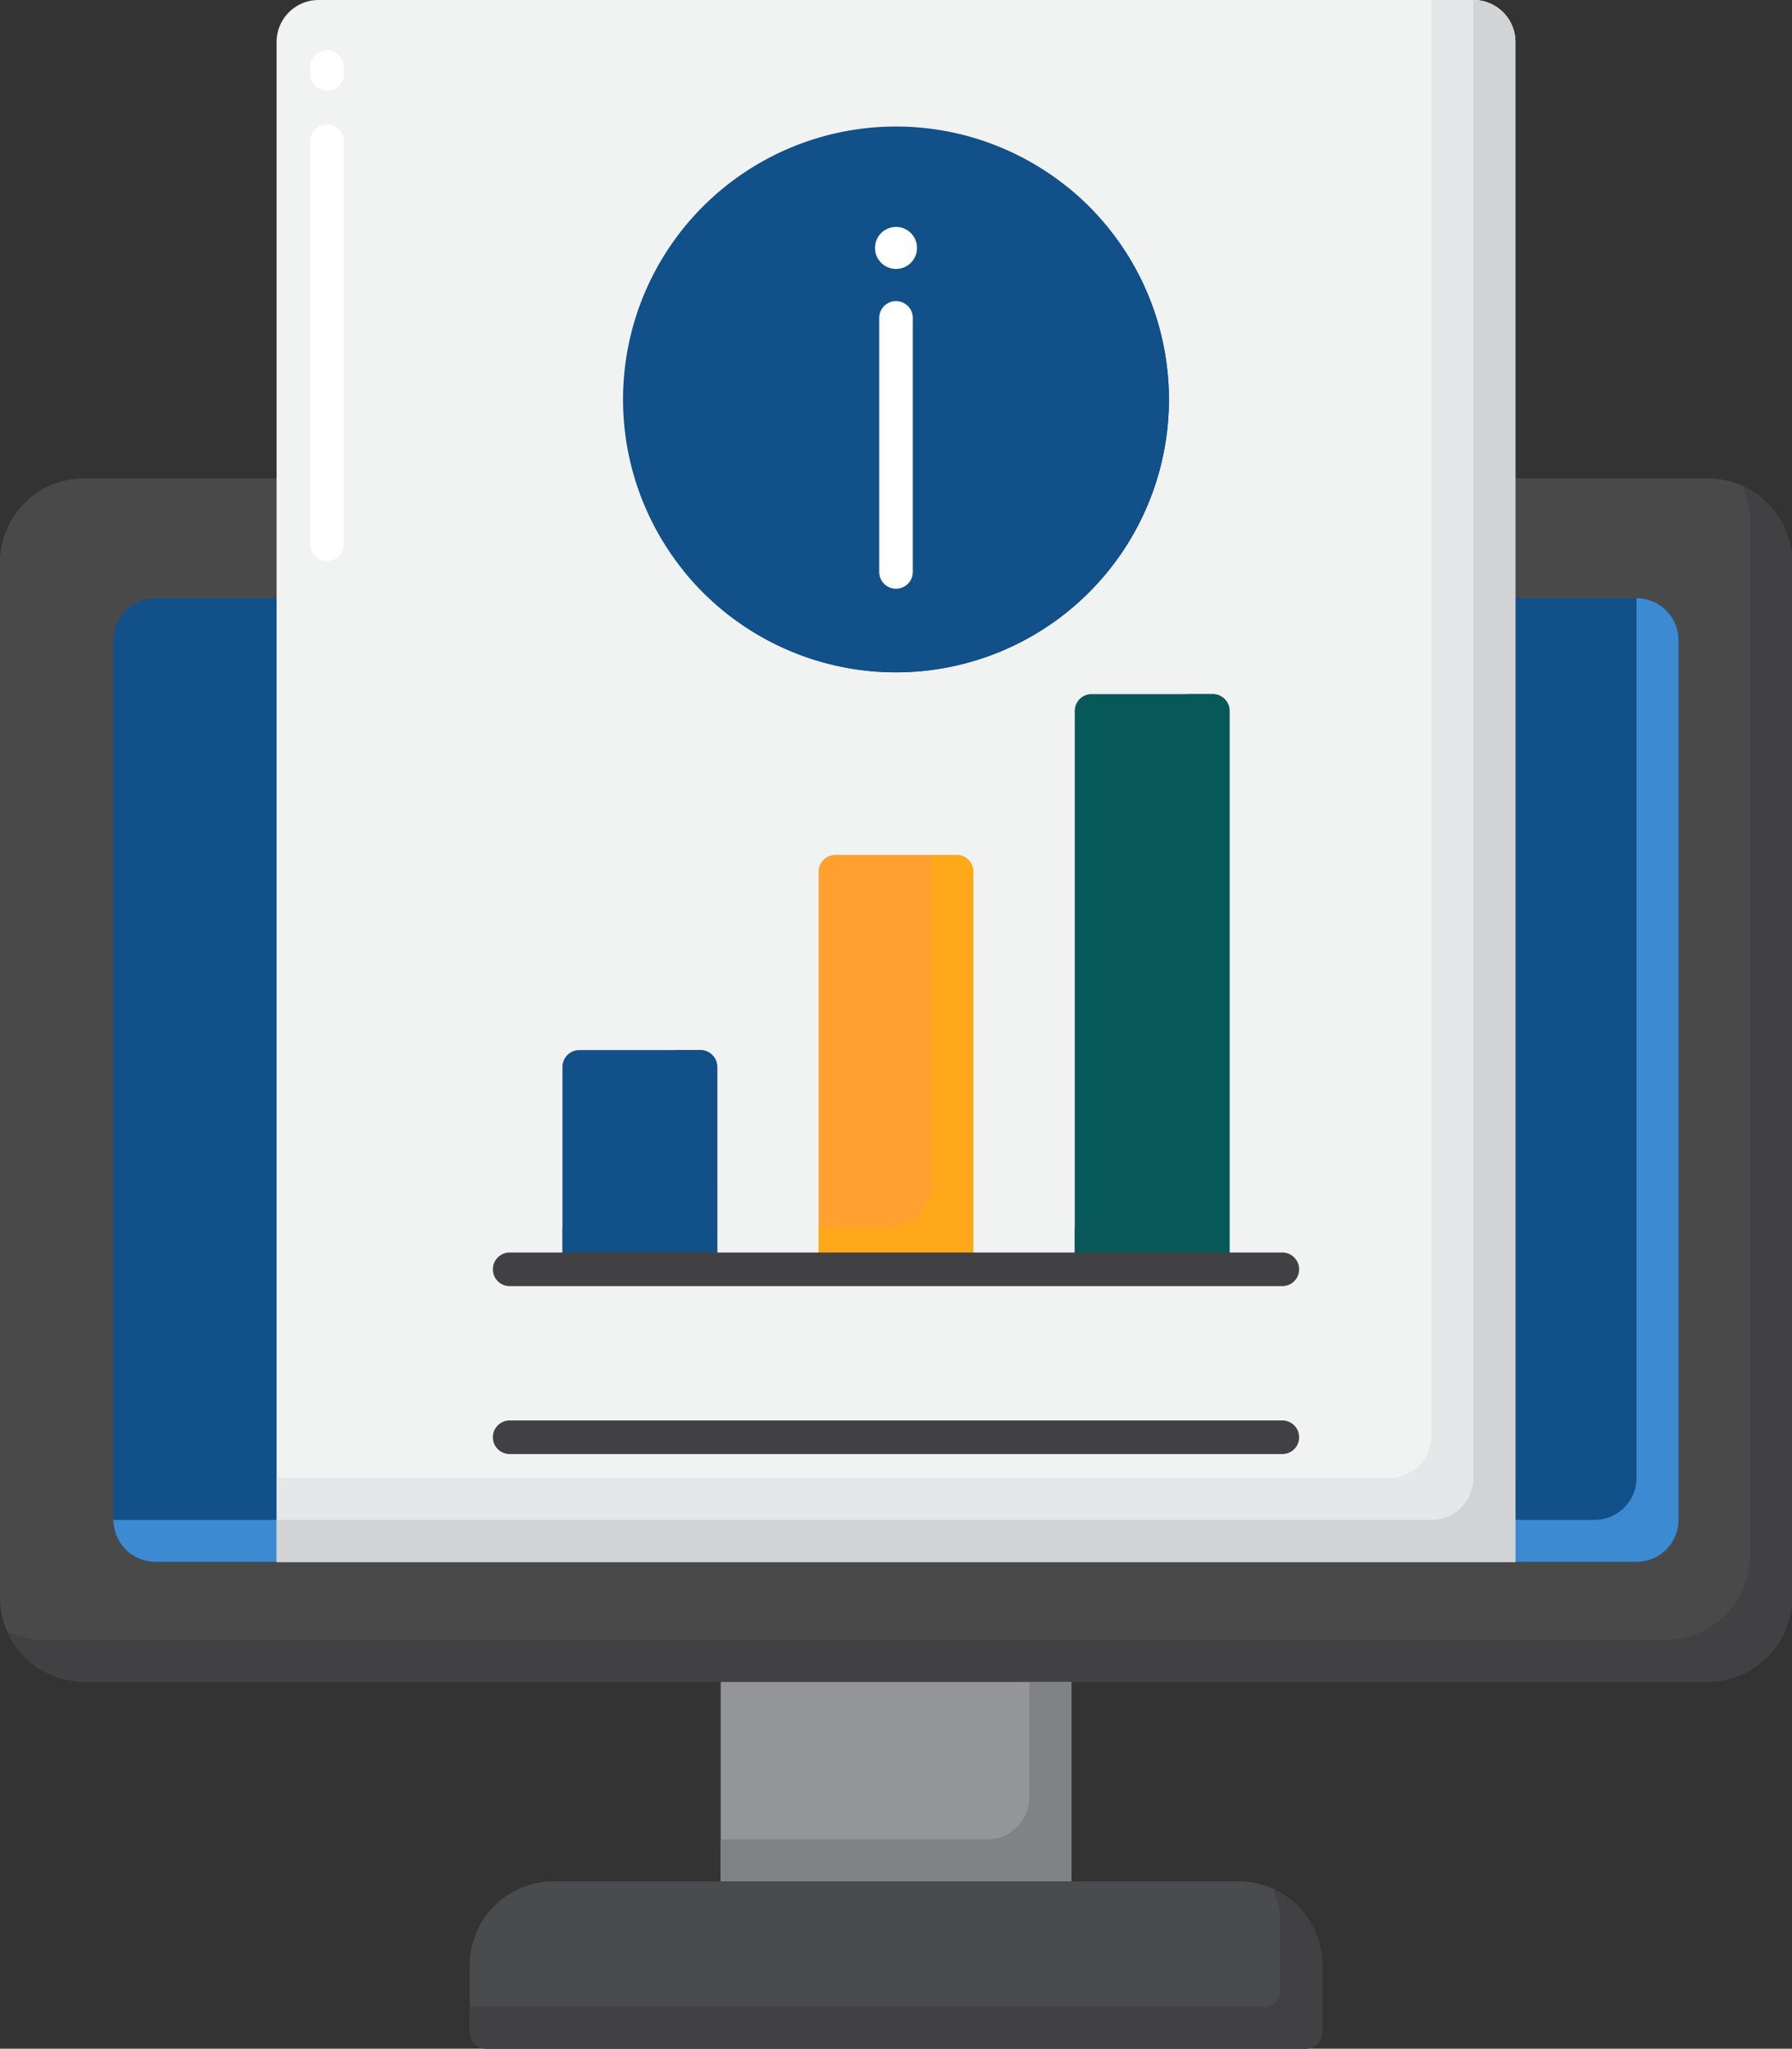 <svg id="Group_20_" data-name="Group (20)" xmlns="http://www.w3.org/2000/svg" width="126.956" height="145.165" viewBox="0 0 126.956 145.165">
  <rect x="0" y="0" width="126.956" height="145.165" fill="#333333" stroke="none"/>
  <path id="Trazado_718902" data-name="Trazado 718902" d="M172.254,400.558h24.839v14.149H172.254Z" transform="translate(-121.195 -281.399)" fill="#939598"/>
  <path id="Trazado_718903" data-name="Trazado 718903" d="M194.118,400.558v8.2a2.975,2.975,0,0,1-2.975,2.975H172.254v2.975h24.839V400.558Z" transform="translate(-121.195 -281.399)" fill="#808285"/>
  <path id="Trazado_718904" data-name="Trazado 718904" d="M113.662,459.973h58.03a1.19,1.19,0,0,0,1.19-1.19v-4.717a5.95,5.95,0,0,0-5.95-5.95h-48.51a5.95,5.95,0,0,0-5.95,5.95v4.717A1.19,1.19,0,0,0,113.662,459.973Z" transform="translate(-79.199 -314.809)" fill="#4a4b4c"/>
  <path id="Trazado_718905" data-name="Trazado 718905" d="M169.377,449.9a5.921,5.921,0,0,1,.53,2.445v4.717a1.19,1.19,0,0,1-1.19,1.19H112.472v1.785a1.19,1.19,0,0,0,1.19,1.19h58.03a1.19,1.19,0,0,0,1.19-1.19v-4.717A5.947,5.947,0,0,0,169.377,449.9Z" transform="translate(-79.199 -316.06)" fill="#414042"/>
  <path id="Trazado_718906" data-name="Trazado 718906" d="M6.58,199.235H121.636a5.95,5.95,0,0,0,5.95-5.95V119.926a5.95,5.95,0,0,0-5.95-5.95H6.58a5.95,5.95,0,0,0-5.95,5.95v73.359A5.95,5.95,0,0,0,6.58,199.235Z" transform="translate(-0.63 -80.076)" fill="#49494a"/>
  <path id="Trazado_718907" data-name="Trazado 718907" d="M125.331,115.755a5.921,5.921,0,0,1,.53,2.445V191.56a5.95,5.95,0,0,1-5.95,5.95H4.855a5.923,5.923,0,0,1-2.445-.53,5.947,5.947,0,0,0,5.42,3.5H122.887a5.95,5.95,0,0,0,5.95-5.95V121.175A5.947,5.947,0,0,0,125.331,115.755Z" transform="translate(-1.88 -81.326)" fill="#414042"/>
  <path id="Trazado_718908" data-name="Trazado 718908" d="M30.633,210.788H135.558a2.975,2.975,0,0,0,2.975-2.975V145.48a2.975,2.975,0,0,0-2.975-2.975H30.633a2.975,2.975,0,0,0-2.975,2.975v62.333A2.975,2.975,0,0,0,30.633,210.788Z" transform="translate(-19.617 -100.118)" fill="#115089"/>
  <path id="Trazado_718909" data-name="Trazado 718909" d="M135.557,142.505v62.333a2.975,2.975,0,0,1-2.975,2.975H27.658a2.975,2.975,0,0,0,2.975,2.975H135.558a2.975,2.975,0,0,0,2.975-2.975V145.48A2.976,2.976,0,0,0,135.557,142.505Z" transform="translate(-19.617 -100.118)" fill="#3b8ad2"/>
  <path id="Trazado_718910" data-name="Trazado 718910" d="M154.263,110.7H66.5V3A2.975,2.975,0,0,1,69.475.028h81.813A2.975,2.975,0,0,1,154.263,3Z" transform="translate(-46.904 -0.028)" fill="#f1f2f2"/>
  <path id="Trazado_718911" data-name="Trazado 718911" d="M75.69,48.214a1.19,1.19,0,0,1-1.19-1.19V18.464a1.19,1.19,0,1,1,2.38,0v28.56A1.19,1.19,0,0,1,75.69,48.214Zm0-33.32A1.19,1.19,0,0,1,74.5,13.7v-.488a1.19,1.19,0,0,1,2.38,0V13.7A1.19,1.19,0,0,1,75.69,14.894Z" transform="translate(-52.523 -8.456)" fill="#fff"/>
  <path id="Trazado_718912" data-name="Trazado 718912" d="M151.288.028h-2.975V101.774a2.975,2.975,0,0,1-2.975,2.975H66.5v5.95h87.763V3A2.975,2.975,0,0,0,151.288.028Z" transform="translate(-46.904 -0.028)" fill="#e6e7e8"/>
  <path id="Trazado_718913" data-name="Trazado 718913" d="M151.288.028V104.749a2.975,2.975,0,0,1-2.975,2.975H66.5V110.7h87.763V3A2.975,2.975,0,0,0,151.288.028Z" transform="translate(-46.904 -0.028)" fill="#d1d3d4"/>
  <path id="Trazado_718914" data-name="Trazado 718914" d="M173.93,340.726H119.19a1.19,1.19,0,1,1,0-2.38h54.74a1.19,1.19,0,1,1,0,2.38Z" transform="translate(-83.082 -237.696)" fill="#414042"/>
  <path id="Trazado_718915" data-name="Trazado 718915" d="M256.574,166.536V206.1h10.963V166.536a1.19,1.19,0,0,0-1.19-1.19h-8.583A1.19,1.19,0,0,0,256.574,166.536Z" transform="translate(-180.43 -116.163)" fill="#065958"/>
  <path id="Trazado_718916" data-name="Trazado 718916" d="M266.347,165.346h-1.785v34.808a2.975,2.975,0,0,1-2.975,2.975h-5.013V206.1h10.963V166.536A1.19,1.19,0,0,0,266.347,165.346Z" transform="translate(-180.43 -116.163)" fill="#065958"/>
  <path id="Trazado_718917" data-name="Trazado 718917" d="M134.576,251.326v14.343h10.963V251.326a1.19,1.19,0,0,0-1.19-1.19h-8.583A1.19,1.19,0,0,0,134.576,251.326Z" transform="translate(-94.727 -175.728)" fill="#115089"/>
  <path id="Trazado_718918" data-name="Trazado 718918" d="M144.349,250.136h-1.785v9.583a2.975,2.975,0,0,1-2.975,2.975h-5.013v2.975h10.963V251.326A1.19,1.19,0,0,0,144.349,250.136Z" transform="translate(-94.727 -175.728)" fill="#115089"/>
  <path id="Trazado_718919" data-name="Trazado 718919" d="M195.576,204.848v28.17h10.963v-28.17a1.19,1.19,0,0,0-1.19-1.19h-8.583A1.19,1.19,0,0,0,195.576,204.848Z" transform="translate(-137.579 -143.078)" fill="#ffa031"/>
  <path id="Trazado_718920" data-name="Trazado 718920" d="M205.347,203.658h-1.785v23.41a2.975,2.975,0,0,1-2.975,2.975h-5.013v2.975h10.963v-28.17A1.19,1.19,0,0,0,205.347,203.658Z" transform="translate(-137.578 -143.078)" fill="#ffa91a"/>
  <path id="Trazado_718921" data-name="Trazado 718921" d="M173.93,300.726H119.19a1.19,1.19,0,0,1,0-2.38h54.74a1.19,1.19,0,1,1,0,2.38Z" transform="translate(-83.082 -209.596)" fill="#414042"/>
  <path id="Trazado_718922" data-name="Trazado 718922" d="M168.338,68.839A19.338,19.338,0,1,0,149,49.5,19.337,19.337,0,0,0,168.338,68.839Z" transform="translate(-104.86 -21.198)" fill="#115089"/>
  <path id="Trazado_718923" data-name="Trazado 718923" d="M190.5,44.484a19.333,19.333,0,0,1-27.18,27.18,19.334,19.334,0,1,0,27.18-27.18Z" transform="translate(-114.919 -31.258)" fill="#115089"/>
  <path id="Trazado_718924" data-name="Trazado 718924" d="M211.19,92.127a1.19,1.19,0,0,1-1.19-1.19v-18a1.19,1.19,0,1,1,2.38,0v18A1.19,1.19,0,0,1,211.19,92.127Z" transform="translate(-147.712 -50.411)" fill="#fff"/>
  <path id="Trazado_718925" data-name="Trazado 718925" d="M210.488,57.055A1.488,1.488,0,1,0,209,55.568,1.488,1.488,0,0,0,210.488,57.055Z" transform="translate(-147.009 -37.999)" fill="#fff"/>
</svg>
